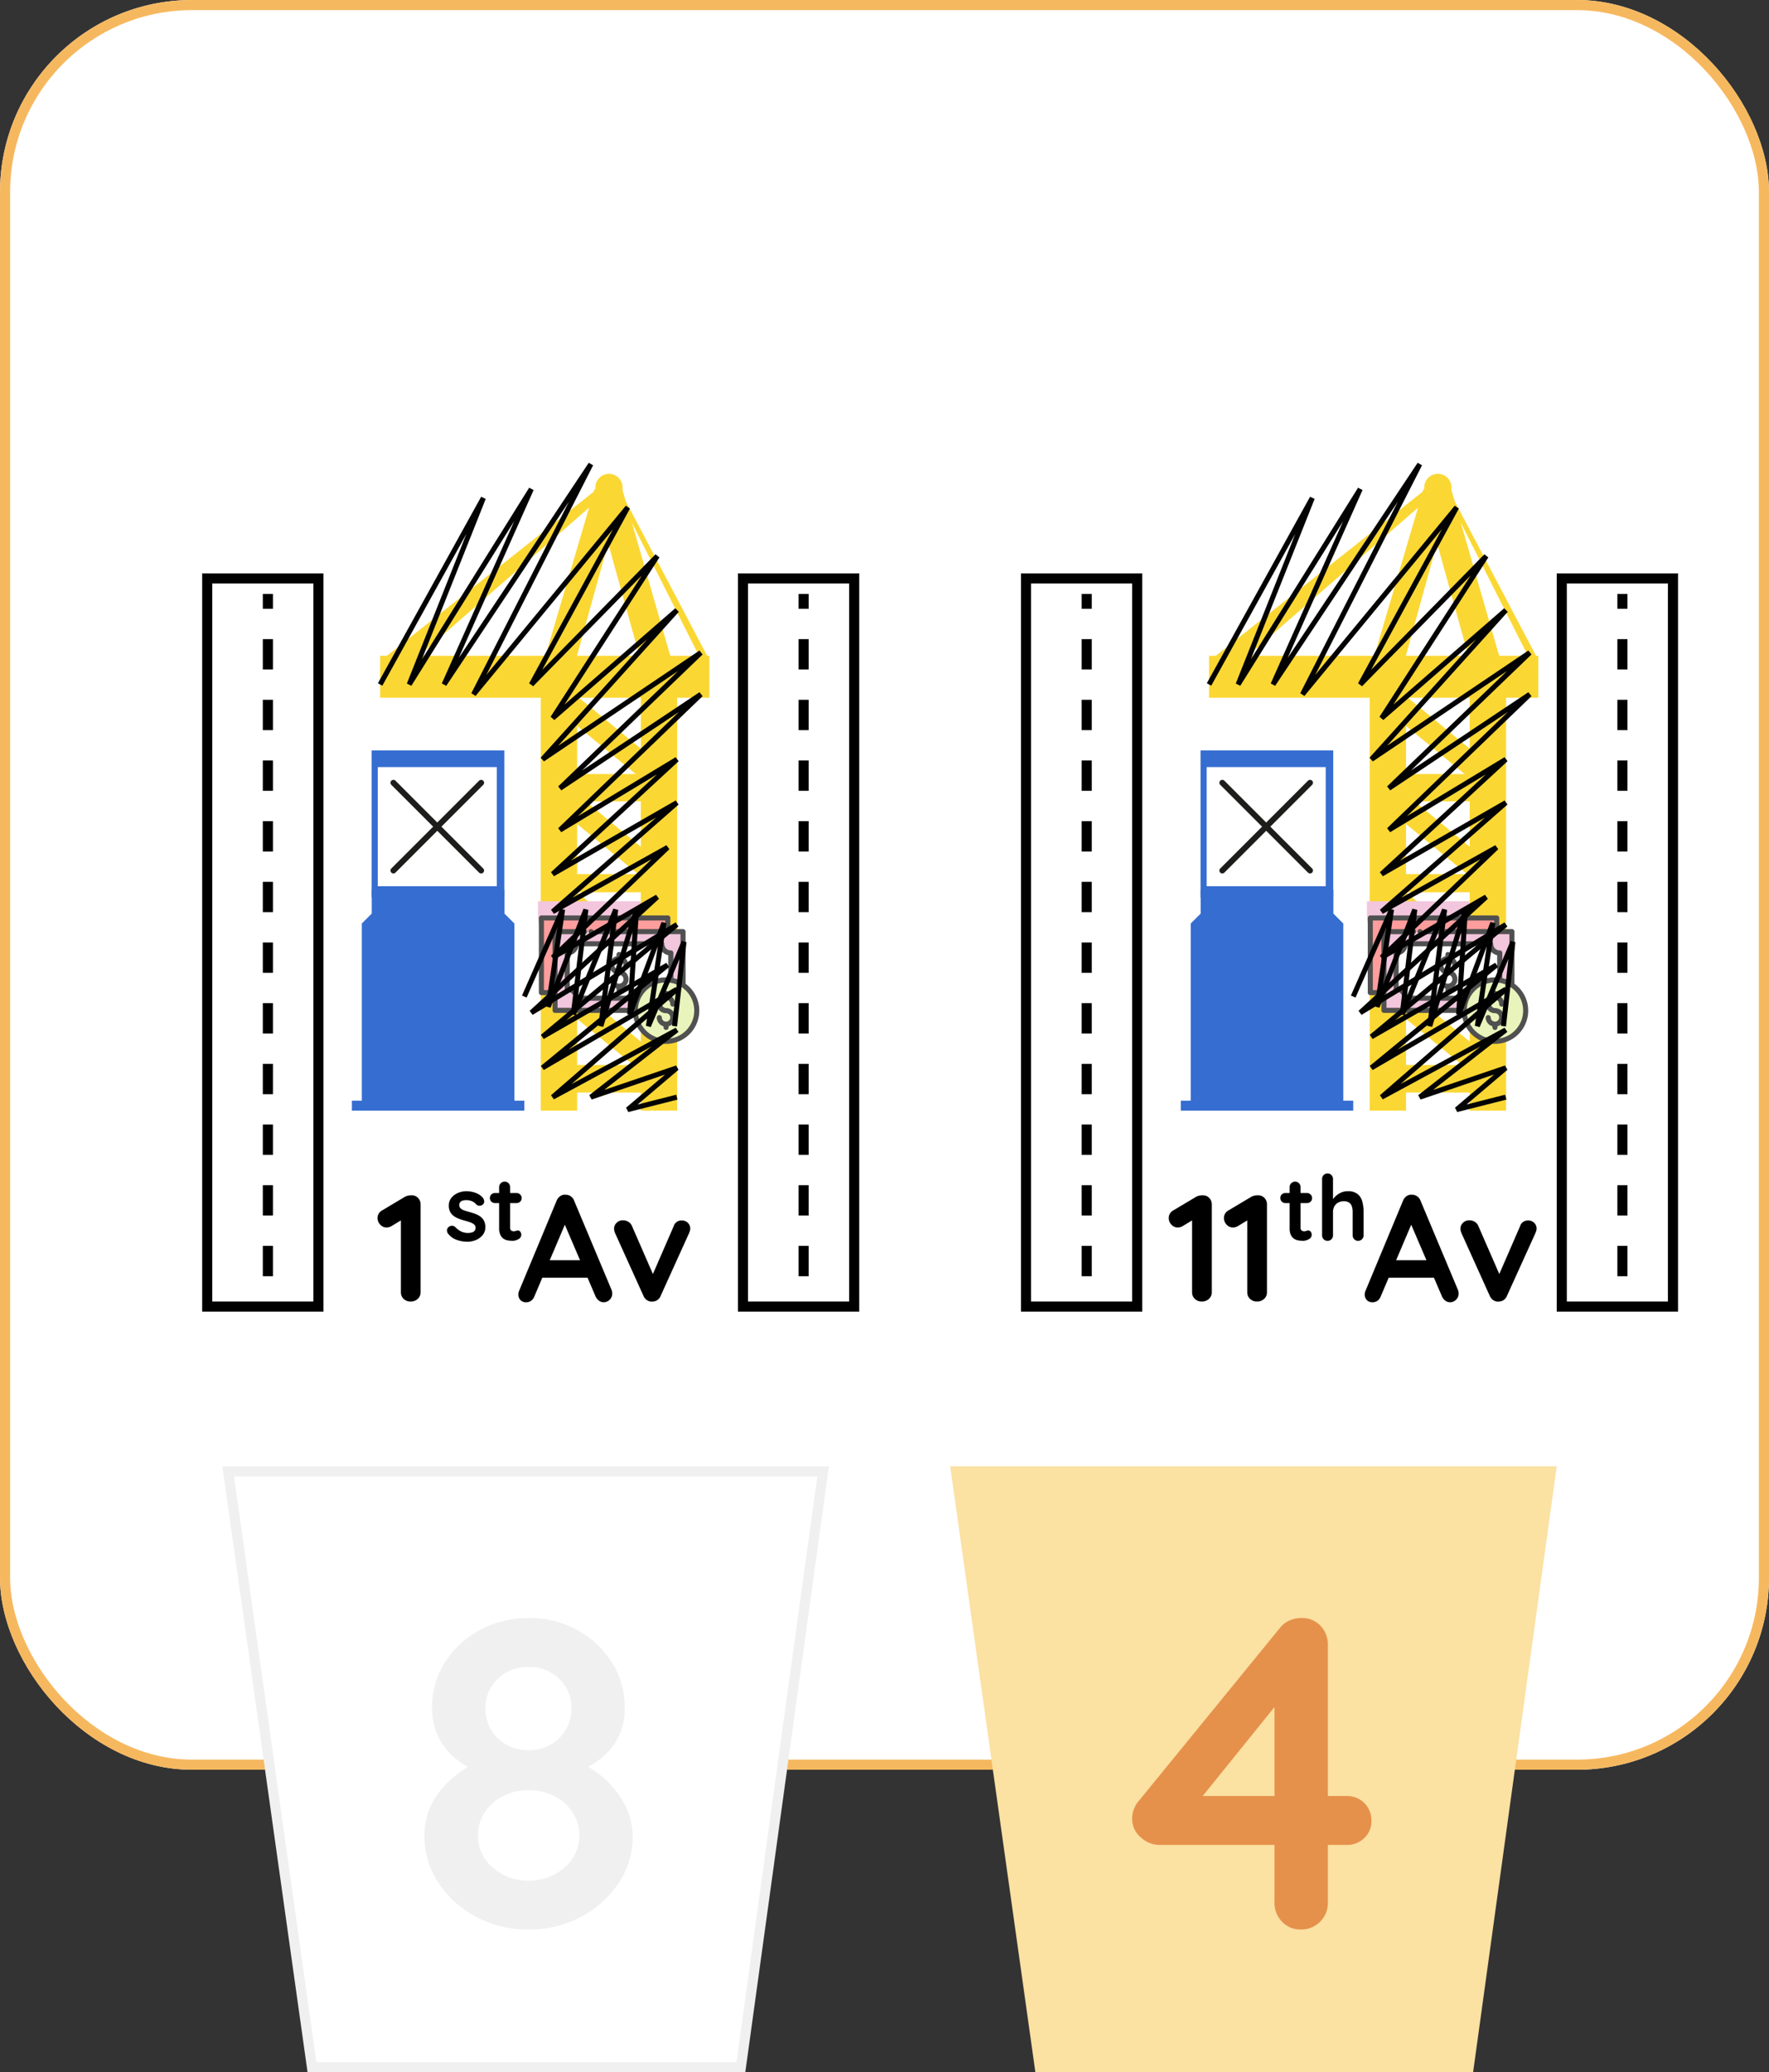 <svg xmlns="http://www.w3.org/2000/svg" width="175" height="204.918" viewBox="0 0 175 204.918">
  <rect x="0" y="0" width="175" height="204.918" fill="#333333" stroke="none"/>
  <g id="M_1_0_F" transform="translate(-89 -233.365)">
    <g id="Grupo_109" data-name="Grupo 109" transform="translate(88.648 233.365)">
      <g id="Rectángulo_4" data-name="Rectángulo 4" transform="translate(0.352)" fill="#fff" stroke="#f6b85f" stroke-width="1">
        <rect width="175" height="175" rx="19" stroke="none"/>
        <rect x="0.5" y="0.5" width="174" height="174" rx="18.5" fill="none"/>
      </g>
      <g id="Rectángulo_173" data-name="Rectángulo 173" transform="translate(20.352 56.699)" fill="#fff" stroke="#000" stroke-width="1">
        <rect width="12" height="73" stroke="none"/>
        <rect x="0.5" y="0.5" width="11" height="72" fill="none"/>
      </g>
      <path id="Trazado_614" data-name="Trazado 614" d="M0,67.465V0" transform="translate(26.852 58.734)" fill="none" stroke="#000" stroke-width="1" stroke-dasharray="3"/>
      <g id="Rectángulo_174" data-name="Rectángulo 174" transform="translate(73.352 56.699)" fill="#fff" stroke="#000" stroke-width="1">
        <rect width="12" height="73" stroke="none"/>
        <rect x="0.5" y="0.5" width="11" height="72" fill="none"/>
      </g>
      <line id="Línea_36" data-name="Línea 36" y1="67.465" transform="translate(79.852 58.734)" fill="none" stroke="#000" stroke-width="1" stroke-dasharray="3"/>
      <path id="Trazado_615" data-name="Trazado 615" d="M-12.382,0a.949.949,0,0,1-.69-.262.873.873,0,0,1-.27-.653v-7.56l.21.33-1.14.69a.918.918,0,0,1-.48.135.819.819,0,0,1-.645-.292.934.934,0,0,1-.255-.623.854.854,0,0,1,.465-.78l2.265-1.35a1.37,1.37,0,0,1,.645-.135.837.837,0,0,1,.638.262.914.914,0,0,1,.247.653v8.67a.862.862,0,0,1-.278.653A1,1,0,0,1-12.382,0ZM3.112-8.145-.128-.525A.923.923,0,0,1-.45-.082.789.789,0,0,1-.923.075a.752.752,0,0,1-.6-.225.818.818,0,0,1-.2-.555A.992.992,0,0,1-1.673-.99L2.062-9.96a.978.978,0,0,1,.368-.465.786.786,0,0,1,.532-.135.879.879,0,0,1,.5.157A.889.889,0,0,1,3.8-9.96l3.69,8.79a1.009,1.009,0,0,1,.075.36.831.831,0,0,1-.262.645.838.838,0,0,1-.578.24A.787.787,0,0,1,6.24-.09,1.072,1.072,0,0,1,5.9-.54L2.677-8.055ZM.337-2.355,1.162-4.08h4.05L5.5-2.355Zm8.3-5.67a1.01,1.01,0,0,1,.525.143.873.873,0,0,1,.36.428l2.2,5.04-.33.15,2.25-5.175a.788.788,0,0,1,.8-.57.822.822,0,0,1,.608.232.784.784,0,0,1,.233.577.756.756,0,0,1-.038.225,2.353,2.353,0,0,1-.083.225l-2.8,6.18a.857.857,0,0,1-.765.57.818.818,0,0,1-.547-.105.941.941,0,0,1-.4-.465L7.852-6.75q-.03-.075-.067-.2a.961.961,0,0,1-.038-.285.792.792,0,0,1,.24-.532A.831.831,0,0,1,8.632-8.025Z" transform="translate(53.352 128.699)"/>
      <g id="Rectángulo_175" data-name="Rectángulo 175" transform="translate(101.352 56.699)" fill="#fff" stroke="#000" stroke-width="1">
        <rect width="12" height="73" stroke="none"/>
        <rect x="0.5" y="0.5" width="11" height="72" fill="none"/>
      </g>
      <path id="Trazado_616" data-name="Trazado 616" d="M0,67.465V0" transform="translate(107.852 58.734)" fill="none" stroke="#000" stroke-width="1" stroke-dasharray="3"/>
      <g id="Rectángulo_176" data-name="Rectángulo 176" transform="translate(154.352 56.699)" fill="#fff" stroke="#000" stroke-width="1">
        <rect width="12" height="73" stroke="none"/>
        <rect x="0.5" y="0.5" width="11" height="72" fill="none"/>
      </g>
      <line id="Línea_37" data-name="Línea 37" y1="67.465" transform="translate(160.852 58.734)" fill="none" stroke="#000" stroke-width="1" stroke-dasharray="3"/>
      <path id="Trazado_617" data-name="Trazado 617" d="M-15.113,0a.949.949,0,0,1-.69-.262.873.873,0,0,1-.27-.653v-7.56l.21.33-1.14.69a.918.918,0,0,1-.48.135.819.819,0,0,1-.645-.292.934.934,0,0,1-.255-.623.854.854,0,0,1,.465-.78l2.265-1.35a1.37,1.37,0,0,1,.645-.135.837.837,0,0,1,.637.262.914.914,0,0,1,.248.653v8.67a.862.862,0,0,1-.278.653A1,1,0,0,1-15.113,0Zm5.46,0a.949.949,0,0,1-.69-.262.873.873,0,0,1-.27-.653v-7.56l.21.33-1.14.69a.918.918,0,0,1-.48.135.819.819,0,0,1-.645-.292.934.934,0,0,1-.255-.623.854.854,0,0,1,.465-.78l2.265-1.35a1.37,1.37,0,0,1,.645-.135.837.837,0,0,1,.638.262.914.914,0,0,1,.247.653v8.67a.862.862,0,0,1-.278.653A1,1,0,0,1-9.653,0ZM5.842-8.145,2.6-.525a.923.923,0,0,1-.322.442.789.789,0,0,1-.473.157.752.752,0,0,1-.6-.225.818.818,0,0,1-.2-.555A.992.992,0,0,1,1.057-.99L4.792-9.96a.978.978,0,0,1,.368-.465.786.786,0,0,1,.532-.135.879.879,0,0,1,.5.157.889.889,0,0,1,.338.443l3.69,8.79a1.009,1.009,0,0,1,.075.36.831.831,0,0,1-.262.645.838.838,0,0,1-.578.24A.787.787,0,0,1,8.97-.09a1.072,1.072,0,0,1-.337-.45L5.407-8.055ZM3.067-2.355,3.892-4.08h4.05l.285,1.725Zm8.3-5.67a1.01,1.01,0,0,1,.525.143.873.873,0,0,1,.36.428l2.2,5.04-.33.15,2.25-5.175a.788.788,0,0,1,.795-.57.822.822,0,0,1,.608.232.784.784,0,0,1,.233.577.756.756,0,0,1-.037.225,2.353,2.353,0,0,1-.083.225L15.083-.57a.857.857,0,0,1-.765.57.818.818,0,0,1-.547-.105.941.941,0,0,1-.4-.465l-2.79-6.18q-.03-.075-.068-.2a.961.961,0,0,1-.038-.285.792.792,0,0,1,.24-.532A.831.831,0,0,1,11.363-8.025Z" transform="translate(134.352 128.699)"/>
      <path id="Trazado_618" data-name="Trazado 618" d="M-3.7-.747a.5.5,0,0,1-.081-.324.434.434,0,0,1,.234-.342.488.488,0,0,1,.306-.076.511.511,0,0,1,.315.167,2.123,2.123,0,0,0,.549.4,1.6,1.6,0,0,0,.72.144,2.406,2.406,0,0,0,.3-.04A.57.57,0,0,0-1.08-.959.451.451,0,0,0-.959-1.3a.4.4,0,0,0-.135-.315,1.137,1.137,0,0,0-.355-.2Q-1.67-1.9-1.94-1.971t-.572-.18a2.386,2.386,0,0,1-.535-.257,1.233,1.233,0,0,1-.4-.419A1.283,1.283,0,0,1-3.6-3.483a1.186,1.186,0,0,1,.252-.765,1.646,1.646,0,0,1,.653-.486,2.121,2.121,0,0,1,.841-.171,2.717,2.717,0,0,1,.585.068,2.289,2.289,0,0,1,.585.216,1.446,1.446,0,0,1,.468.391.639.639,0,0,1,.117.324.386.386,0,0,1-.171.342A.434.434,0,0,1-.58-3.47a.476.476,0,0,1-.3-.121,1.063,1.063,0,0,0-.409-.315,1.407,1.407,0,0,0-.589-.117,1.5,1.5,0,0,0-.293.031.578.578,0,0,0-.274.135.417.417,0,0,0-.117.329.42.42,0,0,0,.135.328,1.021,1.021,0,0,0,.365.2q.229.076.49.148t.549.171a2.173,2.173,0,0,1,.513.261A1.238,1.238,0,0,1-.131-2a1.321,1.321,0,0,1,.144.653,1.183,1.183,0,0,1-.27.783,1.709,1.709,0,0,1-.675.491A2.159,2.159,0,0,1-1.76.09,3.218,3.218,0,0,1-2.822-.094,1.838,1.838,0,0,1-3.7-.747ZM.967-4.725H3.1a.488.488,0,0,1,.36.144.488.488,0,0,1,.144.36.463.463,0,0,1-.144.347.5.5,0,0,1-.36.14H.967a.488.488,0,0,1-.36-.144.488.488,0,0,1-.144-.36.463.463,0,0,1,.144-.347A.5.5,0,0,1,.967-4.725ZM1.93-5.85a.5.5,0,0,1,.382.157.549.549,0,0,1,.149.392v4a.392.392,0,0,0,.049.207.284.284,0,0,0,.135.117.471.471,0,0,0,.184.036.477.477,0,0,0,.2-.04.5.5,0,0,1,.207-.04.3.3,0,0,1,.23.117.472.472,0,0,1,.1.324.476.476,0,0,1-.275.414A1.14,1.14,0,0,1,2.7,0a3.1,3.1,0,0,1-.418-.032,1.131,1.131,0,0,1-.432-.153.936.936,0,0,1-.337-.373,1.481,1.481,0,0,1-.135-.693V-5.3a.531.531,0,0,1,.158-.392A.531.531,0,0,1,1.93-5.85Z" transform="translate(48.352 122.699)"/>
      <path id="Trazado_619" data-name="Trazado 619" d="M-3.839-4.725h2.133a.488.488,0,0,1,.36.144.488.488,0,0,1,.144.36.463.463,0,0,1-.144.347.5.5,0,0,1-.36.14H-3.839a.488.488,0,0,1-.36-.144.488.488,0,0,1-.144-.36A.463.463,0,0,1-4.2-4.586.5.5,0,0,1-3.839-4.725Zm.963-1.125a.5.5,0,0,1,.382.157.549.549,0,0,1,.149.392v4a.392.392,0,0,0,.049.207.284.284,0,0,0,.135.117.471.471,0,0,0,.184.036.477.477,0,0,0,.2-.04.5.5,0,0,1,.207-.04.3.3,0,0,1,.23.117.472.472,0,0,1,.1.324.476.476,0,0,1-.275.414A1.14,1.14,0,0,1-2.1,0,3.1,3.1,0,0,1-2.52-.032a1.131,1.131,0,0,1-.432-.153.936.936,0,0,1-.337-.373,1.481,1.481,0,0,1-.135-.693V-5.3a.531.531,0,0,1,.158-.392A.531.531,0,0,1-2.875-5.85Zm5.193.945a1.513,1.513,0,0,1,.986.279,1.416,1.416,0,0,1,.464.743,3.926,3.926,0,0,1,.126,1.03v2.3a.54.54,0,0,1-.153.392A.517.517,0,0,1,3.353,0a.517.517,0,0,1-.387-.157.54.54,0,0,1-.153-.392v-2.3a1.85,1.85,0,0,0-.072-.536.734.734,0,0,0-.261-.382.877.877,0,0,0-.54-.144,1.128,1.128,0,0,0-.585.144.93.93,0,0,0-.364.382,1.163,1.163,0,0,0-.122.536v2.3a.54.54,0,0,1-.153.392A.517.517,0,0,1,.329,0,.517.517,0,0,1-.058-.157.54.54,0,0,1-.211-.549V-6.111A.54.54,0,0,1-.058-6.5.517.517,0,0,1,.329-6.66.517.517,0,0,1,.715-6.5a.54.54,0,0,1,.153.391v2.232L.734-3.906a2.015,2.015,0,0,1,.225-.329,1.948,1.948,0,0,1,.351-.329,1.875,1.875,0,0,1,.459-.247A1.552,1.552,0,0,1,2.317-4.905Z" transform="translate(131.352 122.699)"/>
    </g>
    <g id="Grupo_570" data-name="Grupo 570" transform="translate(59 -9686.635)">
      <g id="Grupo_570-2" data-name="Grupo 570" transform="translate(64.811 9994.206)">
        <g id="Grupo_531" data-name="Grupo 531" transform="translate(0 0)">
          <path id="iconfinder_Untitled-1-18_2419684" d="M35.776,27.151V9.631l-.982-.982V6.3H21.664V8.649l-.982.982v17.52H19.7v.982H36.758v-.982Z" transform="translate(-19.7 7.485)" fill="#356dd0"/>
          <path id="Sustracción_3" data-name="Sustracción 3" d="M0,0H13.126V14.536H0Z" transform="translate(1.954 0)" fill="#356dd0"/>
        </g>
      </g>
      <rect id="Rectángulo_172" data-name="Rectángulo 172" width="11.777" height="11.777" transform="translate(67.371 9995.855)" fill="#fff"/>
      <g id="Grupo_571" data-name="Grupo 571" transform="translate(50.212 9966.854)">
        <rect id="Rectángulo_86" data-name="Rectángulo 86" width="3.598" height="41.381" transform="translate(43.18 21.59)" fill="#fbd734"/>
        <rect id="Rectángulo_87" data-name="Rectángulo 87" width="3.598" height="41.381" transform="translate(33.285 21.59)" fill="#fbd734"/>
        <rect id="Rectángulo_88" data-name="Rectángulo 88" width="8.096" height="2.699" transform="translate(35.983 58.473)" fill="#fbd734"/>
        <rect id="Rectángulo_89" data-name="Rectángulo 89" width="8.096" height="2.699" transform="translate(35.983 58.473)" fill="#fbd734"/>
        <rect id="Rectángulo_90" data-name="Rectángulo 90" width="8.096" height="2.699" transform="translate(35.983 48.578)" fill="#fbd734"/>
        <rect id="Rectángulo_91" data-name="Rectángulo 91" width="8.096" height="1.799" transform="translate(35.983 39.582)" fill="#fbd734"/>
        <rect id="Rectángulo_92" data-name="Rectángulo 92" width="8.096" height="2.699" transform="translate(35.983 29.686)" fill="#fbd734"/>
        <path id="Trazado_471" data-name="Trazado 471" d="M1252.743,4272.729l-8.238-6.783v2.945l8.238,6.755Z" transform="translate(-1208.964 -4235.359)" fill="#fbd734"/>
        <path id="Trazado_472" data-name="Trazado 472" d="M1252.743,4272.729l-8.238-6.783v2.945l8.238,6.755Z" transform="translate(-1208.964 -4225.659)" fill="#fbd734"/>
        <path id="Trazado_473" data-name="Trazado 473" d="M1252.743,4272.729l-8.238-6.783v2.945l8.238,6.755Z" transform="translate(-1208.964 -4216.09)" fill="#fbd734"/>
        <path id="Trazado_474" data-name="Trazado 474" d="M1252.743,4272.729l-8.238-6.783v2.945l8.238,6.755Z" transform="translate(-1208.964 -4245.059)" fill="#fbd734"/>
        <path id="Trazado_612" data-name="Trazado 612" d="M123.3,0H90.731V4.147H123.3Z" transform="translate(-73.338 17.995)" fill="#fbd734"/>
        <path id="Trazado_475" data-name="Trazado 475" d="M1241.581,4100.778l-4.948-17.156H1233.9l-5.136,17.425h3.133l3.344-12.071,3.475,12.513Z" transform="translate(-1195.292 -4082.115)" fill="#fbd734"/>
        <circle id="Elipse_54" data-name="Elipse 54" cx="1.349" cy="1.349" r="1.349" transform="translate(38.682)" fill="#fbd734"/>
        <path id="Trazado_476" data-name="Trazado 476" d="M1215.782,4100.395l-8.649-16.427.645,2.152,8,15.858Z" transform="translate(-1166.043 -4082.405)" fill="#fbd734"/>
        <path id="Trazado_477" data-name="Trazado 477" d="M1296.867,4084l-21,16.652h3.188l17.817-15.5Z" transform="translate(-1258.089 -4082.432)" fill="#fbd734"/>
      </g>
      <path id="iconfinder_00-ELASTOFONT-STORE-READY_close_2703079" d="M6.039,5.629l4.135-4.135a.289.289,0,0,0-.409-.409L5.629,5.22,1.494,1.085a.289.289,0,0,0-.409.409L5.22,5.629,1.085,9.765a.289.289,0,1,0,.409.409L5.629,6.039l4.135,4.135a.289.289,0,0,0,.409-.409Z" transform="translate(67.63 9996.115)" fill="#1d1d1b"/>
      <g id="iconfinder_21_5027815" transform="translate(82.094 10005.231)">
        <path id="Trazado_584" data-name="Trazado 584" d="M1.13,5.21A4.66,4.66,0,0,0,5.684,9.9h.057a5.546,5.546,0,0,0,5.546-5.546c0-.157-.01-.311-.023-.461H1.13Z" fill="#f2c6dd"/>
        <g id="Grupo_535" data-name="Grupo 535" transform="translate(1.214 5.293)">
          <path id="Trazado_585" data-name="Trazado 585" d="M3.48,16.221H2.13V8.84H14.636v1.353" transform="translate(-1.879 -8.589)" fill="#ff9d9c"/>
          <circle id="Elipse_105" data-name="Elipse 105" cx="3.041" cy="3.041" r="3.041" transform="translate(9.539 6.372)" fill="#e9f4bc"/>
          <path id="Trazado_586" data-name="Trazado 586" d="M17.149,17.651a3.02,3.02,0,0,1,1.681.508V12.88H6.17v7.788h7.939A3.04,3.04,0,0,1,17.149,17.651Z" transform="translate(-4.57 -11.28)" fill="#f2c6dd"/>
          <path id="Trazado_587" data-name="Trazado 587" d="M19.553,20.055a3.171,3.171,0,0,1,.474.04V17.4a.9.9,0,0,1-.905-.905h-8.44a.9.9,0,0,1-.9.905v3.565a.9.9,0,0,1,.9.905h6.091A3.037,3.037,0,0,1,19.553,20.055Z" transform="translate(-6.973 -13.683)" fill="#fff"/>
          <g id="Grupo_534" data-name="Grupo 534" transform="translate(0)">
            <path id="Trazado_588" data-name="Trazado 588" d="M37.2,31.325a.418.418,0,0,1,.418.418.251.251,0,1,0,.5,0,.918.918,0,0,0-.668-.879v-.134a.251.251,0,1,0-.5,0v.134a.916.916,0,0,0,.251,1.8.418.418,0,1,1-.418.418.251.251,0,0,0-.5,0,.918.918,0,0,0,.668.879v.134a.251.251,0,0,0,.5,0v-.134a.916.916,0,0,0-.251-1.8.418.418,0,0,1,0-.835Z" transform="translate(-24.619 -22.999)" fill="#505050"/>
            <path id="Trazado_589" data-name="Trazado 589" d="M23.239,19.819a.439.439,0,0,1,.438.438.251.251,0,1,0,.5,0,.94.94,0,0,0-.688-.9v-.144a.251.251,0,1,0-.5,0v.144a.937.937,0,0,0,.251,1.841.438.438,0,1,1-.438.438.251.251,0,1,0-.5,0,.94.94,0,0,0,.688.9v.144a.251.251,0,1,0,.5,0v-.144a.937.937,0,0,0-.251-1.841.438.438,0,1,1,0-.875Z" transform="translate(-15.31 -15.328)" fill="#505050"/>
            <path id="Trazado_590" data-name="Trazado 590" d="M15.891,14.843V9.69a.25.25,0,0,0-.074-.177.256.256,0,0,0-.177-.074H14.387v-1.1a.252.252,0,0,0-.251-.251H1.631a.252.252,0,0,0-.251.251v7.381a.252.252,0,0,0,.251.251h1.1v1.507a.25.25,0,0,0,.074.177.256.256,0,0,0,.177.074h7.7a3.288,3.288,0,1,0,5.212-2.887Zm-12.66-4.9h2.65a.251.251,0,1,0,0-.5H2.98a.251.251,0,0,0-.251.251v5.78H1.881V8.591h12V9.44H7.217a.251.251,0,1,0,0,.5H15.39v4.6a3.208,3.208,0,0,0-.7-.247V11.8a.252.252,0,0,0-.251-.251.656.656,0,0,1-.655-.655.252.252,0,0,0-.251-.251H5.089a.252.252,0,0,0-.251.251.655.655,0,0,1-.652.655.252.252,0,0,0-.251.251v3.565a.252.252,0,0,0,.251.251.653.653,0,0,1,.652.655.252.252,0,0,0,.251.251h5.727a3.288,3.288,0,0,0-.134.7H3.231Zm7.792,6.081H5.313a1.159,1.159,0,0,0-.875-.879V12.023a1.159,1.159,0,0,0,.875-.879H13.3a1.158,1.158,0,0,0,.879.879v2.2c-.074-.007-.147-.01-.224-.01A3.291,3.291,0,0,0,11.023,16.022Zm2.937,4.27a2.79,2.79,0,1,1,2.79-2.79A2.795,2.795,0,0,1,13.96,20.292Z" transform="translate(-1.38 -8.09)" fill="#505050"/>
            <circle id="Elipse_106" data-name="Elipse 106" cx="0.251" cy="0.251" r="0.251" transform="translate(4.918 1.35)" fill="#505050"/>
          </g>
        </g>
      </g>
      <path id="Trazado_612-2" data-name="Trazado 612" d="M67.605,9987.683l10.214-18.441-7.337,18.441,12.079-19.325-8.625,19.325L88.451,9965.9l-11.6,22.759,15.25-18.493-9.535,17.52,12.46-12.7-10.347,16.027,12.29-10.679-13.3,14.755,15.665-10.553-13.942,13.412,13.942-9.29-13.942,13.42,11.574-6.989-12.29,11.343,12.29-7.062-12.29,10.779,11.371-6.355-11.371,10.891,10.347-5.991-12.46,11.447,14.4-8.715-13.3,11.1,12.378-7.1-12.378,10.171,13.3-7.773-12.29,10.668,12.29-6.648-8.513,6.648,8.513-2.895-4.867,4.129,4.867-1.234" fill="none" stroke="#030303" stroke-width="0.5"/>
      <path id="Trazado_613" data-name="Trazado 613" d="M81.869,10018.543l3.787-8.6-1.421,9.618,3.722-9.618-1.239,10.367,4.19-10.367-1.47,11.526,3.528-11.526-.669,10.367,3.382-9.058-1.532,10.217,3.516-8.333-.931,8.333" fill="none" stroke="#000" stroke-width="0.5"/>
    </g>
    <g id="Grupo_571-2" data-name="Grupo 571" transform="translate(141 -9686.635)">
      <g id="Grupo_570-3" data-name="Grupo 570" transform="translate(64.811 9994.206)">
        <g id="Grupo_531-2" data-name="Grupo 531" transform="translate(0 0)">
          <path id="iconfinder_Untitled-1-18_2419684-2" data-name="iconfinder_Untitled-1-18_2419684" d="M35.776,27.151V9.631l-.982-.982V6.3H21.664V8.649l-.982.982v17.52H19.7v.982H36.758v-.982Z" transform="translate(-19.7 7.485)" fill="#356dd0"/>
          <path id="Sustracción_3-2" data-name="Sustracción 3" d="M0,0H13.126V14.536H0Z" transform="translate(1.954 0)" fill="#356dd0"/>
        </g>
      </g>
      <rect id="Rectángulo_172-2" data-name="Rectángulo 172" width="11.777" height="11.777" transform="translate(67.371 9995.855)" fill="#fff"/>
      <g id="Grupo_571-3" data-name="Grupo 571" transform="translate(50.212 9966.854)">
        <rect id="Rectángulo_86-2" data-name="Rectángulo 86" width="3.598" height="41.381" transform="translate(43.18 21.59)" fill="#fbd734"/>
        <rect id="Rectángulo_87-2" data-name="Rectángulo 87" width="3.598" height="41.381" transform="translate(33.285 21.59)" fill="#fbd734"/>
        <rect id="Rectángulo_88-2" data-name="Rectángulo 88" width="8.096" height="2.699" transform="translate(35.983 58.473)" fill="#fbd734"/>
        <rect id="Rectángulo_89-2" data-name="Rectángulo 89" width="8.096" height="2.699" transform="translate(35.983 58.473)" fill="#fbd734"/>
        <rect id="Rectángulo_90-2" data-name="Rectángulo 90" width="8.096" height="2.699" transform="translate(35.983 48.578)" fill="#fbd734"/>
        <rect id="Rectángulo_91-2" data-name="Rectángulo 91" width="8.096" height="1.799" transform="translate(35.983 39.582)" fill="#fbd734"/>
        <rect id="Rectángulo_92-2" data-name="Rectángulo 92" width="8.096" height="2.699" transform="translate(35.983 29.686)" fill="#fbd734"/>
        <path id="Trazado_471-2" data-name="Trazado 471" d="M1252.743,4272.729l-8.238-6.783v2.945l8.238,6.755Z" transform="translate(-1208.964 -4235.359)" fill="#fbd734"/>
        <path id="Trazado_472-2" data-name="Trazado 472" d="M1252.743,4272.729l-8.238-6.783v2.945l8.238,6.755Z" transform="translate(-1208.964 -4225.659)" fill="#fbd734"/>
        <path id="Trazado_473-2" data-name="Trazado 473" d="M1252.743,4272.729l-8.238-6.783v2.945l8.238,6.755Z" transform="translate(-1208.964 -4216.09)" fill="#fbd734"/>
        <path id="Trazado_474-2" data-name="Trazado 474" d="M1252.743,4272.729l-8.238-6.783v2.945l8.238,6.755Z" transform="translate(-1208.964 -4245.059)" fill="#fbd734"/>
        <path id="Trazado_612-3" data-name="Trazado 612" d="M123.3,0H90.731V4.147H123.3Z" transform="translate(-73.338 17.995)" fill="#fbd734"/>
        <path id="Trazado_475-2" data-name="Trazado 475" d="M1241.581,4100.778l-4.948-17.156H1233.9l-5.136,17.425h3.133l3.344-12.071,3.475,12.513Z" transform="translate(-1195.292 -4082.115)" fill="#fbd734"/>
        <circle id="Elipse_54-2" data-name="Elipse 54" cx="1.349" cy="1.349" r="1.349" transform="translate(38.682)" fill="#fbd734"/>
        <path id="Trazado_476-2" data-name="Trazado 476" d="M1215.782,4100.395l-8.649-16.427.645,2.152,8,15.858Z" transform="translate(-1166.043 -4082.405)" fill="#fbd734"/>
        <path id="Trazado_477-2" data-name="Trazado 477" d="M1296.867,4084l-21,16.652h3.188l17.817-15.5Z" transform="translate(-1258.089 -4082.432)" fill="#fbd734"/>
      </g>
      <path id="iconfinder_00-ELASTOFONT-STORE-READY_close_2703079-2" data-name="iconfinder_00-ELASTOFONT-STORE-READY_close_2703079" d="M6.039,5.629l4.135-4.135a.289.289,0,0,0-.409-.409L5.629,5.22,1.494,1.085a.289.289,0,0,0-.409.409L5.22,5.629,1.085,9.765a.289.289,0,1,0,.409.409L5.629,6.039l4.135,4.135a.289.289,0,0,0,.409-.409Z" transform="translate(67.63 9996.115)" fill="#1d1d1b"/>
      <g id="iconfinder_21_5027815-2" data-name="iconfinder_21_5027815" transform="translate(82.094 10005.231)">
        <path id="Trazado_584-2" data-name="Trazado 584" d="M1.13,5.21A4.66,4.66,0,0,0,5.684,9.9h.057a5.546,5.546,0,0,0,5.546-5.546c0-.157-.01-.311-.023-.461H1.13Z" fill="#f2c6dd"/>
        <g id="Grupo_535-2" data-name="Grupo 535" transform="translate(1.214 5.293)">
          <path id="Trazado_585-2" data-name="Trazado 585" d="M3.48,16.221H2.13V8.84H14.636v1.353" transform="translate(-1.879 -8.589)" fill="#ff9d9c"/>
          <circle id="Elipse_105-2" data-name="Elipse 105" cx="3.041" cy="3.041" r="3.041" transform="translate(9.539 6.372)" fill="#e9f4bc"/>
          <path id="Trazado_586-2" data-name="Trazado 586" d="M17.149,17.651a3.02,3.02,0,0,1,1.681.508V12.88H6.17v7.788h7.939A3.04,3.04,0,0,1,17.149,17.651Z" transform="translate(-4.57 -11.28)" fill="#f2c6dd"/>
          <path id="Trazado_587-2" data-name="Trazado 587" d="M19.553,20.055a3.171,3.171,0,0,1,.474.04V17.4a.9.9,0,0,1-.905-.905h-8.44a.9.9,0,0,1-.9.905v3.565a.9.9,0,0,1,.9.905h6.091A3.037,3.037,0,0,1,19.553,20.055Z" transform="translate(-6.973 -13.683)" fill="#fff"/>
          <g id="Grupo_534-2" data-name="Grupo 534" transform="translate(0)">
            <path id="Trazado_588-2" data-name="Trazado 588" d="M37.2,31.325a.418.418,0,0,1,.418.418.251.251,0,1,0,.5,0,.918.918,0,0,0-.668-.879v-.134a.251.251,0,1,0-.5,0v.134a.916.916,0,0,0,.251,1.8.418.418,0,1,1-.418.418.251.251,0,0,0-.5,0,.918.918,0,0,0,.668.879v.134a.251.251,0,0,0,.5,0v-.134a.916.916,0,0,0-.251-1.8.418.418,0,0,1,0-.835Z" transform="translate(-24.619 -22.999)" fill="#505050"/>
            <path id="Trazado_589-2" data-name="Trazado 589" d="M23.239,19.819a.439.439,0,0,1,.438.438.251.251,0,1,0,.5,0,.94.94,0,0,0-.688-.9v-.144a.251.251,0,1,0-.5,0v.144a.937.937,0,0,0,.251,1.841.438.438,0,1,1-.438.438.251.251,0,1,0-.5,0,.94.94,0,0,0,.688.9v.144a.251.251,0,1,0,.5,0v-.144a.937.937,0,0,0-.251-1.841.438.438,0,1,1,0-.875Z" transform="translate(-15.31 -15.328)" fill="#505050"/>
            <path id="Trazado_590-2" data-name="Trazado 590" d="M15.891,14.843V9.69a.25.25,0,0,0-.074-.177.256.256,0,0,0-.177-.074H14.387v-1.1a.252.252,0,0,0-.251-.251H1.631a.252.252,0,0,0-.251.251v7.381a.252.252,0,0,0,.251.251h1.1v1.507a.25.25,0,0,0,.074.177.256.256,0,0,0,.177.074h7.7a3.288,3.288,0,1,0,5.212-2.887Zm-12.66-4.9h2.65a.251.251,0,1,0,0-.5H2.98a.251.251,0,0,0-.251.251v5.78H1.881V8.591h12V9.44H7.217a.251.251,0,1,0,0,.5H15.39v4.6a3.208,3.208,0,0,0-.7-.247V11.8a.252.252,0,0,0-.251-.251.656.656,0,0,1-.655-.655.252.252,0,0,0-.251-.251H5.089a.252.252,0,0,0-.251.251.655.655,0,0,1-.652.655.252.252,0,0,0-.251.251v3.565a.252.252,0,0,0,.251.251.653.653,0,0,1,.652.655.252.252,0,0,0,.251.251h5.727a3.288,3.288,0,0,0-.134.7H3.231Zm7.792,6.081H5.313a1.159,1.159,0,0,0-.875-.879V12.023a1.159,1.159,0,0,0,.875-.879H13.3a1.158,1.158,0,0,0,.879.879v2.2c-.074-.007-.147-.01-.224-.01A3.291,3.291,0,0,0,11.023,16.022Zm2.937,4.27a2.79,2.79,0,1,1,2.79-2.79A2.795,2.795,0,0,1,13.96,20.292Z" transform="translate(-1.38 -8.09)" fill="#505050"/>
            <circle id="Elipse_106-2" data-name="Elipse 106" cx="0.251" cy="0.251" r="0.251" transform="translate(4.918 1.35)" fill="#505050"/>
          </g>
        </g>
      </g>
      <path id="Trazado_612-4" data-name="Trazado 612" d="M67.605,9987.683l10.214-18.441-7.337,18.441,12.079-19.325-8.625,19.325L88.451,9965.9l-11.6,22.759,15.25-18.493-9.535,17.52,12.46-12.7-10.347,16.027,12.29-10.679-13.3,14.755,15.665-10.553-13.942,13.412,13.942-9.29-13.942,13.42,11.574-6.989-12.29,11.343,12.29-7.062-12.29,10.779,11.371-6.355-11.371,10.891,10.347-5.991-12.46,11.447,14.4-8.715-13.3,11.1,12.378-7.1-12.378,10.171,13.3-7.773-12.29,10.668,12.29-6.648-8.513,6.648,8.513-2.895-4.867,4.129,4.867-1.234" fill="none" stroke="#030303" stroke-width="0.5"/>
      <path id="Trazado_613-2" data-name="Trazado 613" d="M81.869,10018.543l3.787-8.6-1.421,9.618,3.722-9.618-1.239,10.367,4.19-10.367-1.47,11.526,3.528-11.526-.669,10.367,3.382-9.058-1.532,10.217,3.516-8.333-.931,8.333" fill="none" stroke="#000" stroke-width="0.5"/>
    </g>
    <g id="Grupo_590" data-name="Grupo 590" transform="translate(-3.081 1.116)">
      <g id="Trazado_636" data-name="Trazado 636" transform="translate(114.081 377.249)" fill="#fff">
        <path d="M 51.292 59.418 L 8.86 59.418 L 0.575 0.5 L 59.426 0.5 L 51.292 59.418 Z" stroke="none"/>
        <path d="M 1.15 1 L 9.295 58.918 L 50.857 58.918 L 58.852 1 L 1.15 1 M 0 -3.814697265625e-06 L 60 -3.814697265625e-06 L 51.728 59.918 L 8.426 59.918 L 0 -3.814697265625e-06 Z" stroke="none" fill="#f0f0f0"/>
      </g>
      <g id="Grupo_537" data-name="Grupo 537" transform="translate(1.377 -1.952)">
        <path id="Trazado_638" data-name="Trazado 638" d="M4.928-15.62,4.84-16.632a10.055,10.055,0,0,1,2.9,1.936,8.786,8.786,0,0,1,1.892,2.6,6.77,6.77,0,0,1,.66,2.9A8.146,8.146,0,0,1,8.91-4.6,10.124,10.124,0,0,1,5.192-1.254,10.786,10.786,0,0,1,0,0,10.786,10.786,0,0,1-5.192-1.254,10.124,10.124,0,0,1-8.91-4.6,8.146,8.146,0,0,1-10.3-9.2a6.833,6.833,0,0,1,.858-3.5A8.6,8.6,0,0,1-7.282-15.18a16.649,16.649,0,0,1,2.574-1.672L-5.06-15.62a8.646,8.646,0,0,1-2.134-1.254,6.293,6.293,0,0,1-1.694-2.09,6.428,6.428,0,0,1-.66-2.992,8.136,8.136,0,0,1,1.276-4.466,9.285,9.285,0,0,1,3.454-3.19A9.9,9.9,0,0,1,0-30.8a9.735,9.735,0,0,1,4.818,1.188,9.381,9.381,0,0,1,3.41,3.19A8.136,8.136,0,0,1,9.5-21.956a6.176,6.176,0,0,1-.748,3.168,6.389,6.389,0,0,1-1.8,2.024A10.274,10.274,0,0,1,4.928-15.62Zm-9.2-6.248a4.049,4.049,0,0,0,.55,2.112A4.07,4.07,0,0,0-2.2-18.282a4.374,4.374,0,0,0,2.2.55,4.254,4.254,0,0,0,2.178-.55,4.119,4.119,0,0,0,1.5-1.474,4.049,4.049,0,0,0,.55-2.112,3.894,3.894,0,0,0-1.21-2.926A4.172,4.172,0,0,0,0-25.96a4.229,4.229,0,0,0-3.058,1.166A3.894,3.894,0,0,0-4.268-21.868ZM0-4.84a5.155,5.155,0,0,0,3.564-1.3A4.068,4.068,0,0,0,5.016-9.284a4.1,4.1,0,0,0-.66-2.288,4.678,4.678,0,0,0-1.8-1.606A5.454,5.454,0,0,0,0-13.772a5.454,5.454,0,0,0-2.552.594,4.678,4.678,0,0,0-1.8,1.606,4.1,4.1,0,0,0-.66,2.288A4.068,4.068,0,0,0-3.564-6.138,5.155,5.155,0,0,0,0-4.84Z" transform="translate(143 425)" fill="#f0f0f0"/>
      </g>
      <g id="Grupo_538" data-name="Grupo 538">
        <path id="Trazado_637" data-name="Trazado 637" d="M0,0H60L51.728,59.918H8.426Z" transform="translate(186.081 377.249)" fill="#fbe1a2"/>
        <path id="Trazado_639" data-name="Trazado 639" d="M5.06,0A2.474,2.474,0,0,1,3.212-.77a2.639,2.639,0,0,1-.748-1.914v-20.68l.924.22L-5.1-12.628l-.22-.572H9.592a2.388,2.388,0,0,1,1.76.7,2.388,2.388,0,0,1,.7,1.76,2.263,2.263,0,0,1-.7,1.694,2.429,2.429,0,0,1-1.76.682H-8.976a2.692,2.692,0,0,1-1.782-.748,2.356,2.356,0,0,1-.858-1.848,2.683,2.683,0,0,1,.66-1.76l13.9-17.028a2.505,2.505,0,0,1,.924-.77A2.813,2.813,0,0,1,5.148-30.8a2.455,2.455,0,0,1,1.87.77,2.682,2.682,0,0,1,.726,1.914V-2.684A2.6,2.6,0,0,1,6.974-.77,2.6,2.6,0,0,1,5.06,0Z" transform="translate(215.697 423.048)" fill="#e5914b"/>
      </g>
    </g>
  </g>
</svg>
